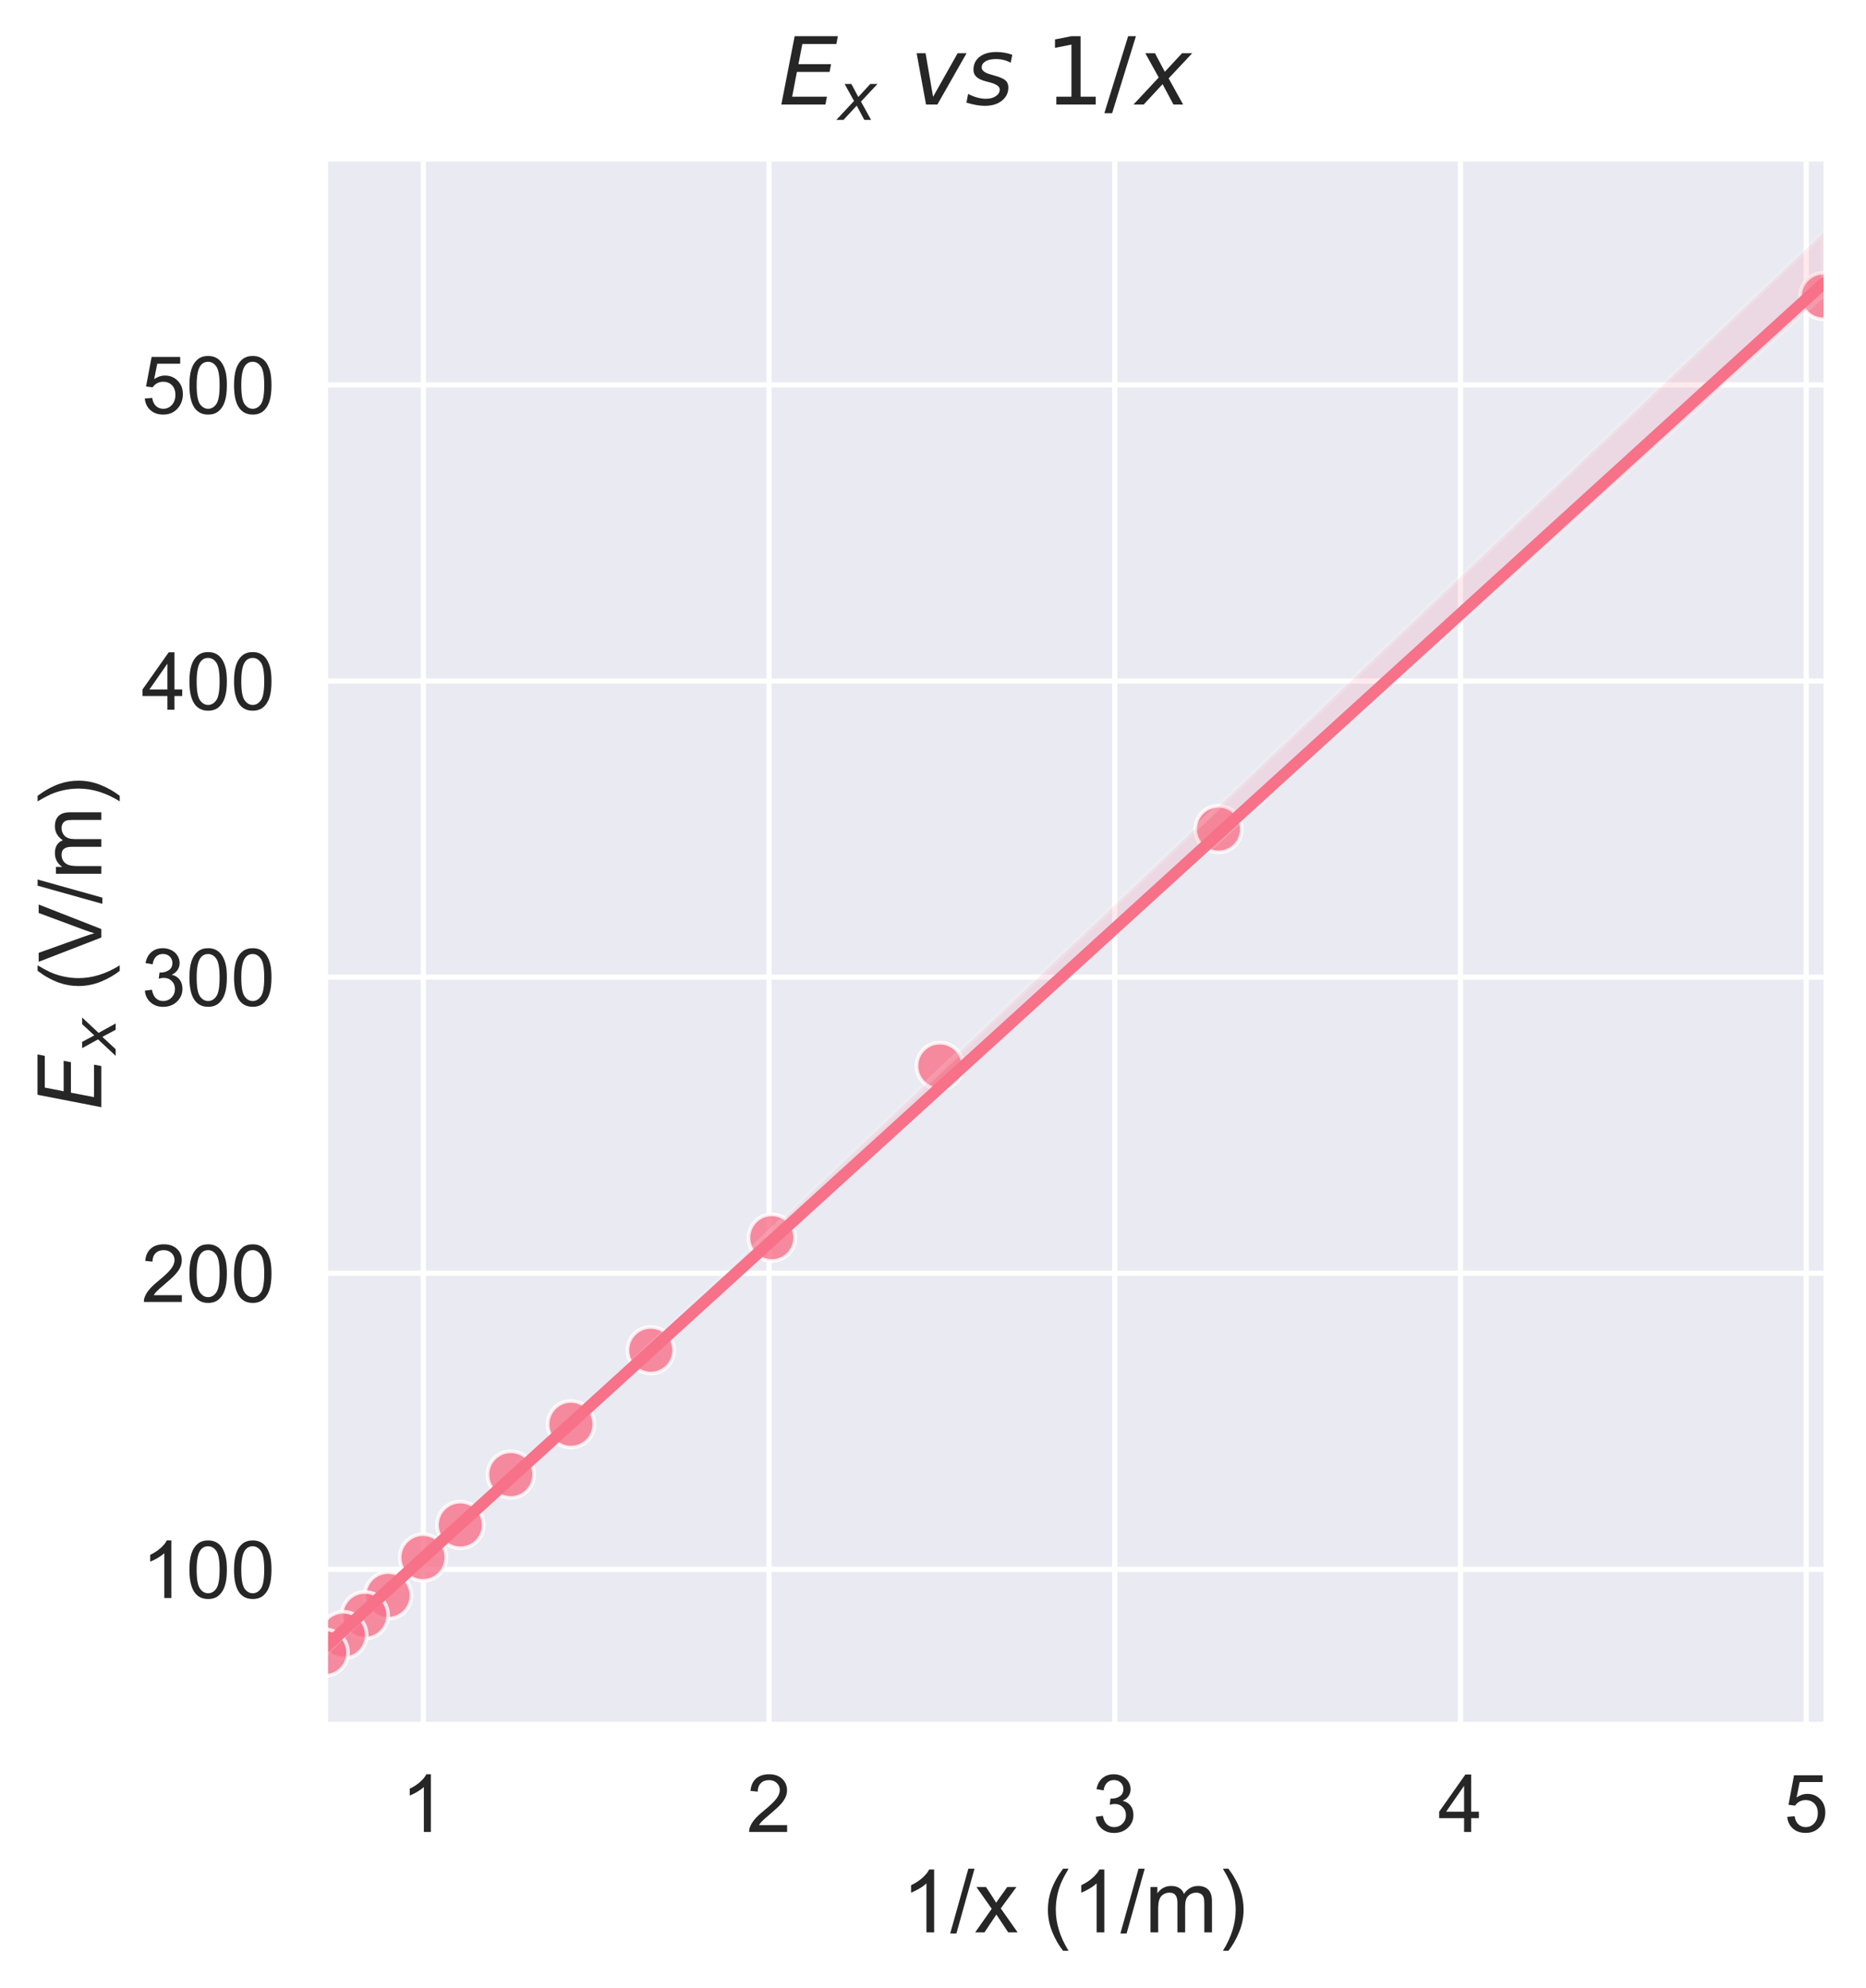 <?xml version="1.0" encoding="utf-8" standalone="no"?>
<!DOCTYPE svg PUBLIC "-//W3C//DTD SVG 1.1//EN"
  "http://www.w3.org/Graphics/SVG/1.1/DTD/svg11.dtd">
<!-- Created with matplotlib (https://matplotlib.org/) -->
<svg height="381.79pt" version="1.1" viewBox="0 0 358.233 381.79" width="358.233pt" xmlns="http://www.w3.org/2000/svg" xmlns:xlink="http://www.w3.org/1999/xlink">
 <defs>
  <style type="text/css">*{stroke-linecap:butt;stroke-linejoin:round;}</style>
 </defs>
 <g id="figure_1">
  <g id="patch_1">
   <path d="M 0 381.79 
L 358.233 381.79 
L 358.233 -0 
L 0 -0 
z
" style="fill:#ffffff;"/>
  </g>
  <g id="axes_1">
   <g id="patch_2">
    <path d="M 62.352 331.24 
L 350.07 331.24 
L 350.07 31.028 
L 62.352 31.028 
z
" style="fill:#eaeaf2;"/>
   </g>
   <g id="matplotlib.axis_1">
    <g id="xtick_1">
     <g id="line2d_1">
      <path clip-path="url(#p2aeea860dd)" d="M 81.267 331.24 
L 81.267 31.028 
" style="fill:none;stroke:#ffffff;stroke-linecap:round;"/>
     </g>
     <g id="text_1">
      <!-- 1 -->
      <g style="fill:#262626;" transform="translate(76.985 351.763)scale(0.154 -0.154)">
       <defs>
        <path d="M 37.25 0 
L 28.469 0 
L 28.469 56 
Q 25.297 52.984 20.141 49.953 
Q 14.984 46.922 10.891 45.406 
L 10.891 53.906 
Q 18.266 57.375 23.781 62.297 
Q 29.297 67.234 31.594 71.875 
L 37.25 71.875 
z
" id="ArialMT-49"/>
       </defs>
       <use xlink:href="#ArialMT-49"/>
      </g>
     </g>
    </g>
    <g id="xtick_2">
     <g id="line2d_2">
      <path clip-path="url(#p2aeea860dd)" d="M 147.638 331.24 
L 147.638 31.028 
" style="fill:none;stroke:#ffffff;stroke-linecap:round;"/>
     </g>
     <g id="text_2">
      <!-- 2 -->
      <g style="fill:#262626;" transform="translate(143.356 351.763)scale(0.154 -0.154)">
       <defs>
        <path d="M 50.344 8.453 
L 50.344 0 
L 3.031 0 
Q 2.938 3.172 4.047 6.109 
Q 5.859 10.938 9.828 15.625 
Q 13.812 20.312 21.344 26.469 
Q 33.016 36.031 37.109 41.625 
Q 41.219 47.219 41.219 52.203 
Q 41.219 57.422 37.469 61 
Q 33.734 64.594 27.734 64.594 
Q 21.391 64.594 17.578 60.781 
Q 13.766 56.984 13.719 50.25 
L 4.688 51.172 
Q 5.609 61.281 11.656 66.578 
Q 17.719 71.875 27.938 71.875 
Q 38.234 71.875 44.234 66.156 
Q 50.25 60.453 50.25 52 
Q 50.25 47.703 48.484 43.547 
Q 46.734 39.406 42.656 34.812 
Q 38.578 30.219 29.109 22.219 
Q 21.188 15.578 18.938 13.203 
Q 16.703 10.844 15.234 8.453 
z
" id="ArialMT-50"/>
       </defs>
       <use xlink:href="#ArialMT-50"/>
      </g>
     </g>
    </g>
    <g id="xtick_3">
     <g id="line2d_3">
      <path clip-path="url(#p2aeea860dd)" d="M 214.009 331.24 
L 214.009 31.028 
" style="fill:none;stroke:#ffffff;stroke-linecap:round;"/>
     </g>
     <g id="text_3">
      <!-- 3 -->
      <g style="fill:#262626;" transform="translate(209.727 351.763)scale(0.154 -0.154)">
       <defs>
        <path d="M 4.203 18.891 
L 12.984 20.062 
Q 14.5 12.594 18.141 9.297 
Q 21.781 6 27 6 
Q 33.203 6 37.469 10.297 
Q 41.75 14.594 41.75 20.953 
Q 41.75 27 37.797 30.922 
Q 33.844 34.859 27.734 34.859 
Q 25.25 34.859 21.531 33.891 
L 22.516 41.609 
Q 23.391 41.5 23.922 41.5 
Q 29.547 41.5 34.031 44.422 
Q 38.531 47.359 38.531 53.469 
Q 38.531 58.297 35.25 61.469 
Q 31.984 64.656 26.812 64.656 
Q 21.688 64.656 18.266 61.422 
Q 14.844 58.203 13.875 51.766 
L 5.078 53.328 
Q 6.688 62.156 12.391 67.016 
Q 18.109 71.875 26.609 71.875 
Q 32.469 71.875 37.391 69.359 
Q 42.328 66.844 44.938 62.5 
Q 47.562 58.156 47.562 53.266 
Q 47.562 48.641 45.062 44.828 
Q 42.578 41.016 37.703 38.766 
Q 44.047 37.312 47.562 32.688 
Q 51.078 28.078 51.078 21.141 
Q 51.078 11.766 44.234 5.25 
Q 37.406 -1.266 26.953 -1.266 
Q 17.531 -1.266 11.297 4.344 
Q 5.078 9.969 4.203 18.891 
z
" id="ArialMT-51"/>
       </defs>
       <use xlink:href="#ArialMT-51"/>
      </g>
     </g>
    </g>
    <g id="xtick_4">
     <g id="line2d_4">
      <path clip-path="url(#p2aeea860dd)" d="M 280.38 331.24 
L 280.38 31.028 
" style="fill:none;stroke:#ffffff;stroke-linecap:round;"/>
     </g>
     <g id="text_4">
      <!-- 4 -->
      <g style="fill:#262626;" transform="translate(276.098 351.763)scale(0.154 -0.154)">
       <defs>
        <path d="M 32.328 0 
L 32.328 17.141 
L 1.266 17.141 
L 1.266 25.203 
L 33.938 71.578 
L 41.109 71.578 
L 41.109 25.203 
L 50.781 25.203 
L 50.781 17.141 
L 41.109 17.141 
L 41.109 0 
z
M 32.328 25.203 
L 32.328 57.469 
L 9.906 25.203 
z
" id="ArialMT-52"/>
       </defs>
       <use xlink:href="#ArialMT-52"/>
      </g>
     </g>
    </g>
    <g id="xtick_5">
     <g id="line2d_5">
      <path clip-path="url(#p2aeea860dd)" d="M 346.751 331.24 
L 346.751 31.028 
" style="fill:none;stroke:#ffffff;stroke-linecap:round;"/>
     </g>
     <g id="text_5">
      <!-- 5 -->
      <g style="fill:#262626;" transform="translate(342.47 351.763)scale(0.154 -0.154)">
       <defs>
        <path d="M 4.156 18.75 
L 13.375 19.531 
Q 14.406 12.797 18.141 9.391 
Q 21.875 6 27.156 6 
Q 33.5 6 37.891 10.781 
Q 42.281 15.578 42.281 23.484 
Q 42.281 31 38.062 35.344 
Q 33.844 39.703 27 39.703 
Q 22.75 39.703 19.328 37.766 
Q 15.922 35.844 13.969 32.766 
L 5.719 33.844 
L 12.641 70.609 
L 48.25 70.609 
L 48.25 62.203 
L 19.672 62.203 
L 15.828 42.969 
Q 22.266 47.469 29.344 47.469 
Q 38.719 47.469 45.156 40.969 
Q 51.609 34.469 51.609 24.266 
Q 51.609 14.547 45.953 7.469 
Q 39.062 -1.219 27.156 -1.219 
Q 17.391 -1.219 11.203 4.25 
Q 5.031 9.719 4.156 18.75 
z
" id="ArialMT-53"/>
       </defs>
       <use xlink:href="#ArialMT-53"/>
      </g>
     </g>
    </g>
    <g id="text_6">
     <!-- 1/x (1/m) -->
     <g style="fill:#262626;" transform="translate(173.077 371.054)scale(0.168 -0.168)">
      <defs>
       <path d="M 0 -1.219 
L 20.75 72.797 
L 27.781 72.797 
L 7.078 -1.219 
z
" id="ArialMT-47"/>
       <path d="M 0.734 0 
L 19.672 26.953 
L 2.156 51.859 
L 13.141 51.859 
L 21.094 39.703 
Q 23.344 36.234 24.703 33.891 
Q 26.859 37.109 28.656 39.594 
L 37.406 51.859 
L 47.906 51.859 
L 29.984 27.438 
L 49.266 0 
L 38.484 0 
L 27.828 16.109 
L 25 20.453 
L 11.375 0 
z
" id="ArialMT-120"/>
       <path id="ArialMT-32"/>
       <path d="M 23.391 -21.047 
Q 16.109 -11.859 11.078 0.438 
Q 6.062 12.75 6.062 25.922 
Q 6.062 37.547 9.812 48.188 
Q 14.203 60.547 23.391 72.797 
L 29.688 72.797 
Q 23.781 62.641 21.875 58.297 
Q 18.891 51.562 17.188 44.234 
Q 15.094 35.109 15.094 25.875 
Q 15.094 2.391 29.688 -21.047 
z
" id="ArialMT-40"/>
       <path d="M 6.594 0 
L 6.594 51.859 
L 14.453 51.859 
L 14.453 44.578 
Q 16.891 48.391 20.938 50.703 
Q 25 53.031 30.172 53.031 
Q 35.938 53.031 39.625 50.641 
Q 43.312 48.25 44.828 43.953 
Q 50.984 53.031 60.844 53.031 
Q 68.562 53.031 72.703 48.75 
Q 76.859 44.484 76.859 35.594 
L 76.859 0 
L 68.109 0 
L 68.109 32.672 
Q 68.109 37.938 67.25 40.25 
Q 66.406 42.578 64.156 43.984 
Q 61.922 45.406 58.891 45.406 
Q 53.422 45.406 49.797 41.766 
Q 46.188 38.141 46.188 30.125 
L 46.188 0 
L 37.406 0 
L 37.406 33.688 
Q 37.406 39.547 35.25 42.469 
Q 33.109 45.406 28.219 45.406 
Q 24.516 45.406 21.359 43.453 
Q 18.219 41.5 16.797 37.734 
Q 15.375 33.984 15.375 26.906 
L 15.375 0 
z
" id="ArialMT-109"/>
       <path d="M 12.359 -21.047 
L 6.062 -21.047 
Q 20.656 2.391 20.656 25.875 
Q 20.656 35.062 18.562 44.094 
Q 16.891 51.422 13.922 58.156 
Q 12.016 62.547 6.062 72.797 
L 12.359 72.797 
Q 21.531 60.547 25.922 48.188 
Q 29.688 37.547 29.688 25.922 
Q 29.688 12.75 24.625 0.438 
Q 19.578 -11.859 12.359 -21.047 
z
" id="ArialMT-41"/>
      </defs>
      <use xlink:href="#ArialMT-49"/>
      <use x="55.615" xlink:href="#ArialMT-47"/>
      <use x="83.398" xlink:href="#ArialMT-120"/>
      <use x="133.398" xlink:href="#ArialMT-32"/>
      <use x="161.182" xlink:href="#ArialMT-40"/>
      <use x="194.482" xlink:href="#ArialMT-49"/>
      <use x="250.098" xlink:href="#ArialMT-47"/>
      <use x="277.881" xlink:href="#ArialMT-109"/>
      <use x="361.182" xlink:href="#ArialMT-41"/>
     </g>
    </g>
   </g>
   <g id="matplotlib.axis_2">
    <g id="ytick_1">
     <g id="line2d_6">
      <path clip-path="url(#p2aeea860dd)" d="M 62.352 301.346 
L 350.07 301.346 
" style="fill:none;stroke:#ffffff;stroke-linecap:round;"/>
     </g>
     <g id="text_7">
      <!-- 100 -->
      <g style="fill:#262626;" transform="translate(27.16 306.858)scale(0.154 -0.154)">
       <defs>
        <path d="M 4.156 35.297 
Q 4.156 48 6.766 55.734 
Q 9.375 63.484 14.516 67.672 
Q 19.672 71.875 27.484 71.875 
Q 33.25 71.875 37.594 69.547 
Q 41.938 67.234 44.766 62.859 
Q 47.609 58.5 49.219 52.219 
Q 50.828 45.953 50.828 35.297 
Q 50.828 22.703 48.234 14.969 
Q 45.656 7.234 40.5 3 
Q 35.359 -1.219 27.484 -1.219 
Q 17.141 -1.219 11.234 6.203 
Q 4.156 15.141 4.156 35.297 
z
M 13.188 35.297 
Q 13.188 17.672 17.312 11.828 
Q 21.438 6 27.484 6 
Q 33.547 6 37.672 11.859 
Q 41.797 17.719 41.797 35.297 
Q 41.797 52.984 37.672 58.781 
Q 33.547 64.594 27.391 64.594 
Q 21.344 64.594 17.719 59.469 
Q 13.188 52.938 13.188 35.297 
z
" id="ArialMT-48"/>
       </defs>
       <use xlink:href="#ArialMT-49"/>
       <use x="55.615" xlink:href="#ArialMT-48"/>
       <use x="111.23" xlink:href="#ArialMT-48"/>
      </g>
     </g>
    </g>
    <g id="ytick_2">
     <g id="line2d_7">
      <path clip-path="url(#p2aeea860dd)" d="M 62.352 244.487 
L 350.07 244.487 
" style="fill:none;stroke:#ffffff;stroke-linecap:round;"/>
     </g>
     <g id="text_8">
      <!-- 200 -->
      <g style="fill:#262626;" transform="translate(27.16 249.998)scale(0.154 -0.154)">
       <use xlink:href="#ArialMT-50"/>
       <use x="55.615" xlink:href="#ArialMT-48"/>
       <use x="111.23" xlink:href="#ArialMT-48"/>
      </g>
     </g>
    </g>
    <g id="ytick_3">
     <g id="line2d_8">
      <path clip-path="url(#p2aeea860dd)" d="M 62.352 187.628 
L 350.07 187.628 
" style="fill:none;stroke:#ffffff;stroke-linecap:round;"/>
     </g>
     <g id="text_9">
      <!-- 300 -->
      <g style="fill:#262626;" transform="translate(27.16 193.139)scale(0.154 -0.154)">
       <use xlink:href="#ArialMT-51"/>
       <use x="55.615" xlink:href="#ArialMT-48"/>
       <use x="111.23" xlink:href="#ArialMT-48"/>
      </g>
     </g>
    </g>
    <g id="ytick_4">
     <g id="line2d_9">
      <path clip-path="url(#p2aeea860dd)" d="M 62.352 130.768 
L 350.07 130.768 
" style="fill:none;stroke:#ffffff;stroke-linecap:round;"/>
     </g>
     <g id="text_10">
      <!-- 400 -->
      <g style="fill:#262626;" transform="translate(27.16 136.28)scale(0.154 -0.154)">
       <use xlink:href="#ArialMT-52"/>
       <use x="55.615" xlink:href="#ArialMT-48"/>
       <use x="111.23" xlink:href="#ArialMT-48"/>
      </g>
     </g>
    </g>
    <g id="ytick_5">
     <g id="line2d_10">
      <path clip-path="url(#p2aeea860dd)" d="M 62.352 73.909 
L 350.07 73.909 
" style="fill:none;stroke:#ffffff;stroke-linecap:round;"/>
     </g>
     <g id="text_11">
      <!-- 500 -->
      <g style="fill:#262626;" transform="translate(27.16 79.42)scale(0.154 -0.154)">
       <use xlink:href="#ArialMT-53"/>
       <use x="55.615" xlink:href="#ArialMT-48"/>
       <use x="111.23" xlink:href="#ArialMT-48"/>
      </g>
     </g>
    </g>
    <g id="text_12">
     <!-- $E_x$ (V/m) -->
     <g style="fill:#262626;" transform="translate(19.464 213.054)rotate(-90)scale(0.168 -0.168)">
      <defs>
       <path d="M 16.891 72.906 
L 62.984 72.906 
L 61.375 64.594 
L 25.094 64.594 
L 20.906 43.016 
L 55.719 43.016 
L 54.109 34.719 
L 19.281 34.719 
L 14.203 8.297 
L 51.312 8.297 
L 49.703 0 
L 2.688 0 
z
" id="DejaVuSans-Oblique-69"/>
       <path d="M 60.016 54.688 
L 34.906 27.875 
L 50.297 0 
L 39.984 0 
L 28.422 21.688 
L 8.297 0 
L -2.594 0 
L 24.312 28.812 
L 10.016 54.688 
L 20.312 54.688 
L 30.812 34.906 
L 49.125 54.688 
z
" id="DejaVuSans-Oblique-120"/>
       <path d="M 28.172 0 
L 0.438 71.578 
L 10.688 71.578 
L 29.297 19.578 
Q 31.547 13.328 33.062 7.859 
Q 34.719 13.719 36.922 19.578 
L 56.25 71.578 
L 65.922 71.578 
L 37.891 0 
z
" id="ArialMT-86"/>
      </defs>
      <use transform="translate(0 0.094)" xlink:href="#DejaVuSans-Oblique-69"/>
      <use transform="translate(63.184 -16.312)scale(0.7)" xlink:href="#DejaVuSans-Oblique-120"/>
      <use transform="translate(107.344 0.094)" xlink:href="#ArialMT-32"/>
      <use transform="translate(135.127 0.094)" xlink:href="#ArialMT-40"/>
      <use transform="translate(168.428 0.094)" xlink:href="#ArialMT-86"/>
      <use transform="translate(235.127 0.094)" xlink:href="#ArialMT-47"/>
      <use transform="translate(262.91 0.094)" xlink:href="#ArialMT-109"/>
      <use transform="translate(346.211 0.094)" xlink:href="#ArialMT-41"/>
     </g>
    </g>
   </g>
   <g id="PathCollection_1">
    <defs>
     <path d="M 0 4.472 
C 1.186 4.472 2.324 4.001 3.162 3.162 
C 4.001 2.324 4.472 1.186 4.472 0 
C 4.472 -1.186 4.001 -2.324 3.162 -3.162 
C 2.324 -4.001 1.186 -4.472 0 -4.472 
C -1.186 -4.472 -2.324 -4.001 -3.162 -3.162 
C -4.001 -2.324 -4.472 -1.186 -4.472 0 
C -4.472 1.186 -4.001 2.324 -3.162 3.162 
C -2.324 4.001 -1.186 4.472 0 4.472 
z
" id="me8207307af" style="stroke:#ffffff;stroke-opacity:0.8;stroke-width:0.7;"/>
    </defs>
    <g clip-path="url(#p2aeea860dd)">
     <use style="fill:#f77189;fill-opacity:0.8;stroke:#ffffff;stroke-opacity:0.8;stroke-width:0.7;" x="350.07" xlink:href="#me8207307af" y="56.851"/>
     <use style="fill:#f77189;fill-opacity:0.8;stroke:#ffffff;stroke-opacity:0.8;stroke-width:0.7;" x="233.921" xlink:href="#me8207307af" y="159.198"/>
     <use style="fill:#f77189;fill-opacity:0.8;stroke:#ffffff;stroke-opacity:0.8;stroke-width:0.7;" x="180.426" xlink:href="#me8207307af" y="204.685"/>
     <use style="fill:#f77189;fill-opacity:0.8;stroke:#ffffff;stroke-opacity:0.8;stroke-width:0.7;" x="148.169" xlink:href="#me8207307af" y="237.664"/>
     <use style="fill:#f77189;fill-opacity:0.8;stroke:#ffffff;stroke-opacity:0.8;stroke-width:0.7;" x="124.939" xlink:href="#me8207307af" y="259.27"/>
     <use style="fill:#f77189;fill-opacity:0.8;stroke:#ffffff;stroke-opacity:0.8;stroke-width:0.7;" x="109.608" xlink:href="#me8207307af" y="273.485"/>
     <use style="fill:#f77189;fill-opacity:0.8;stroke:#ffffff;stroke-opacity:0.8;stroke-width:0.7;" x="98.059" xlink:href="#me8207307af" y="283.151"/>
     <use style="fill:#f77189;fill-opacity:0.8;stroke:#ffffff;stroke-opacity:0.8;stroke-width:0.7;" x="88.369" xlink:href="#me8207307af" y="292.817"/>
     <use style="fill:#f77189;fill-opacity:0.8;stroke:#ffffff;stroke-opacity:0.8;stroke-width:0.7;" x="81.201" xlink:href="#me8207307af" y="299.072"/>
     <use style="fill:#f77189;fill-opacity:0.8;stroke:#ffffff;stroke-opacity:0.8;stroke-width:0.7;" x="74.497" xlink:href="#me8207307af" y="306.35"/>
     <use style="fill:#f77189;fill-opacity:0.8;stroke:#ffffff;stroke-opacity:0.8;stroke-width:0.7;" x="70.051" xlink:href="#me8207307af" y="310.159"/>
     <use style="fill:#f77189;fill-opacity:0.8;stroke:#ffffff;stroke-opacity:0.8;stroke-width:0.7;" x="65.936" xlink:href="#me8207307af" y="313.969"/>
     <use style="fill:#f77189;fill-opacity:0.8;stroke:#ffffff;stroke-opacity:0.8;stroke-width:0.7;" x="62.352" xlink:href="#me8207307af" y="317.324"/>
    </g>
   </g>
   <g id="PolyCollection_1">
    <defs>
     <path d="M 62.352 -66.21 
L 62.352 -64.196 
L 65.258 -66.954 
L 68.164 -69.708 
L 71.07 -72.455 
L 73.977 -75.209 
L 76.883 -77.925 
L 79.789 -80.652 
L 82.695 -83.345 
L 85.602 -86.041 
L 88.508 -88.702 
L 91.414 -91.353 
L 94.32 -94.008 
L 97.226 -96.647 
L 100.133 -99.28 
L 103.039 -101.912 
L 105.945 -104.544 
L 108.851 -107.176 
L 111.758 -109.811 
L 114.664 -112.442 
L 117.57 -115.075 
L 120.476 -117.705 
L 123.383 -120.337 
L 126.289 -122.972 
L 129.195 -125.602 
L 132.101 -128.234 
L 135.008 -130.866 
L 137.914 -133.494 
L 140.82 -136.123 
L 143.726 -138.754 
L 146.633 -141.385 
L 149.539 -144.016 
L 152.445 -146.643 
L 155.351 -149.272 
L 158.258 -151.902 
L 161.164 -154.531 
L 164.07 -157.157 
L 166.976 -159.784 
L 169.883 -162.414 
L 172.789 -165.042 
L 175.695 -167.668 
L 178.601 -170.295 
L 181.508 -172.925 
L 184.414 -175.56 
L 187.32 -178.187 
L 190.226 -180.818 
L 193.133 -183.45 
L 196.039 -186.077 
L 198.945 -188.705 
L 201.851 -191.333 
L 204.758 -193.959 
L 207.664 -196.587 
L 210.57 -199.214 
L 213.476 -201.841 
L 216.383 -204.469 
L 219.289 -207.096 
L 222.195 -209.724 
L 225.101 -212.351 
L 228.008 -214.979 
L 230.914 -217.613 
L 233.82 -220.245 
L 236.726 -222.87 
L 239.633 -225.495 
L 242.539 -228.121 
L 245.445 -230.746 
L 248.351 -233.371 
L 251.258 -235.998 
L 254.164 -238.626 
L 257.07 -241.252 
L 259.976 -243.872 
L 262.883 -246.496 
L 265.789 -249.122 
L 268.695 -251.745 
L 271.601 -254.372 
L 274.508 -256.997 
L 277.414 -259.622 
L 280.32 -262.245 
L 283.226 -264.868 
L 286.133 -267.493 
L 289.039 -270.118 
L 291.945 -272.742 
L 294.851 -275.366 
L 297.758 -277.989 
L 300.664 -280.613 
L 303.57 -283.24 
L 306.476 -285.866 
L 309.383 -288.488 
L 312.289 -291.113 
L 315.195 -293.738 
L 318.101 -296.365 
L 321.008 -298.99 
L 323.914 -301.615 
L 326.82 -304.239 
L 329.726 -306.864 
L 332.633 -309.488 
L 335.539 -312.113 
L 338.445 -314.738 
L 341.351 -317.363 
L 344.258 -319.987 
L 347.164 -322.612 
L 350.07 -325.24 
L 350.07 -337.116 
L 350.07 -337.116 
L 347.164 -334.361 
L 344.258 -331.606 
L 341.351 -328.849 
L 338.445 -326.091 
L 335.539 -323.333 
L 332.633 -320.574 
L 329.726 -317.816 
L 326.82 -315.057 
L 323.914 -312.299 
L 321.008 -309.54 
L 318.101 -306.782 
L 315.195 -304.024 
L 312.289 -301.265 
L 309.383 -298.507 
L 306.476 -295.748 
L 303.57 -292.99 
L 300.664 -290.232 
L 297.758 -287.473 
L 294.851 -284.715 
L 291.945 -281.956 
L 289.039 -279.198 
L 286.133 -276.439 
L 283.226 -273.681 
L 280.32 -270.923 
L 277.414 -268.164 
L 274.508 -265.406 
L 271.601 -262.647 
L 268.695 -259.889 
L 265.789 -257.13 
L 262.883 -254.372 
L 259.976 -251.614 
L 257.07 -248.855 
L 254.164 -246.097 
L 251.258 -243.338 
L 248.351 -240.58 
L 245.445 -237.822 
L 242.539 -235.063 
L 239.633 -232.305 
L 236.726 -229.546 
L 233.82 -226.788 
L 230.914 -224.029 
L 228.008 -221.271 
L 225.101 -218.512 
L 222.195 -215.754 
L 219.289 -212.998 
L 216.383 -210.243 
L 213.476 -207.488 
L 210.57 -204.733 
L 207.664 -201.978 
L 204.758 -199.223 
L 201.851 -196.468 
L 198.945 -193.713 
L 196.039 -190.958 
L 193.133 -188.203 
L 190.226 -185.448 
L 187.32 -182.694 
L 184.414 -179.939 
L 181.508 -177.185 
L 178.601 -174.433 
L 175.695 -171.681 
L 172.789 -168.929 
L 169.883 -166.177 
L 166.976 -163.416 
L 164.07 -160.663 
L 161.164 -157.912 
L 158.258 -155.161 
L 155.351 -152.411 
L 152.445 -149.659 
L 149.539 -146.892 
L 146.633 -144.126 
L 143.726 -141.374 
L 140.82 -138.623 
L 137.914 -135.868 
L 135.008 -133.109 
L 132.101 -130.352 
L 129.195 -127.593 
L 126.289 -124.842 
L 123.383 -122.096 
L 120.476 -119.37 
L 117.57 -116.626 
L 114.664 -113.901 
L 111.758 -111.188 
L 108.851 -108.493 
L 105.945 -105.808 
L 103.039 -103.137 
L 100.133 -100.504 
L 97.226 -97.875 
L 94.32 -95.23 
L 91.414 -92.573 
L 88.508 -89.933 
L 85.602 -87.285 
L 82.695 -84.643 
L 79.789 -82.016 
L 76.883 -79.389 
L 73.977 -76.753 
L 71.07 -74.117 
L 68.164 -71.481 
L 65.258 -68.845 
L 62.352 -66.21 
z
" id="m1a94403d91" style="stroke:#ffffff;stroke-opacity:0.15;"/>
    </defs>
    <g clip-path="url(#p2aeea860dd)">
     <use style="fill:#f77189;fill-opacity:0.15;stroke:#ffffff;stroke-opacity:0.15;" x="0" xlink:href="#m1a94403d91" y="381.79"/>
    </g>
   </g>
   <g id="line2d_11">
    <path clip-path="url(#p2aeea860dd)" d="M 62.352 316.337 
L 65.258 313.691 
L 68.164 311.046 
L 71.07 308.4 
L 73.977 305.754 
L 76.883 303.109 
L 79.789 300.463 
L 82.695 297.817 
L 85.602 295.172 
L 88.508 292.526 
L 91.414 289.88 
L 94.32 287.235 
L 97.226 284.589 
L 100.133 281.944 
L 103.039 279.298 
L 105.945 276.652 
L 108.851 274.007 
L 111.758 271.361 
L 114.664 268.715 
L 117.57 266.07 
L 120.476 263.424 
L 123.383 260.778 
L 126.289 258.133 
L 129.195 255.487 
L 132.101 252.841 
L 135.008 250.196 
L 137.914 247.55 
L 140.82 244.905 
L 143.726 242.259 
L 146.633 239.613 
L 149.539 236.968 
L 152.445 234.322 
L 155.351 231.676 
L 158.258 229.031 
L 161.164 226.385 
L 164.07 223.739 
L 166.976 221.094 
L 169.883 218.448 
L 172.789 215.802 
L 175.695 213.157 
L 178.601 210.511 
L 181.508 207.866 
L 184.414 205.22 
L 187.32 202.574 
L 190.226 199.929 
L 193.133 197.283 
L 196.039 194.637 
L 198.945 191.992 
L 201.851 189.346 
L 204.758 186.7 
L 207.664 184.055 
L 210.57 181.409 
L 213.476 178.763 
L 216.383 176.118 
L 219.289 173.472 
L 222.195 170.827 
L 225.101 168.181 
L 228.008 165.535 
L 230.914 162.89 
L 233.82 160.244 
L 236.726 157.598 
L 239.633 154.953 
L 242.539 152.307 
L 245.445 149.661 
L 248.351 147.016 
L 251.258 144.37 
L 254.164 141.724 
L 257.07 139.079 
L 259.976 136.433 
L 262.883 133.787 
L 265.789 131.142 
L 268.695 128.496 
L 271.601 125.851 
L 274.508 123.205 
L 277.414 120.559 
L 280.32 117.914 
L 283.226 115.268 
L 286.133 112.622 
L 289.039 109.977 
L 291.945 107.331 
L 294.851 104.685 
L 297.758 102.04 
L 300.664 99.394 
L 303.57 96.748 
L 306.476 94.103 
L 309.383 91.457 
L 312.289 88.812 
L 315.195 86.166 
L 318.101 83.52 
L 321.008 80.875 
L 323.914 78.229 
L 326.82 75.583 
L 329.726 72.938 
L 332.633 70.292 
L 335.539 67.646 
L 338.445 65.001 
L 341.351 62.355 
L 344.258 59.709 
L 347.164 57.064 
L 350.07 54.418 
" style="fill:none;stroke:#f77189;stroke-linecap:round;stroke-width:2.25;"/>
   </g>
   <g id="patch_3">
    <path d="M 62.352 331.24 
L 62.352 31.028 
" style="fill:none;stroke:#ffffff;stroke-linecap:square;stroke-linejoin:miter;stroke-width:1.25;"/>
   </g>
   <g id="patch_4">
    <path d="M 62.352 331.24 
L 350.07 331.24 
" style="fill:none;stroke:#ffffff;stroke-linecap:square;stroke-linejoin:miter;stroke-width:1.25;"/>
   </g>
  </g>
  <g id="text_13">
   <!-- $E_x\ vs\ 1/x$ -->
   <g style="fill:#262626;" transform="translate(149.518 20.084)scale(0.18 -0.18)">
    <defs>
     <path d="M 7.172 54.688 
L 16.703 54.688 
L 24.703 8.203 
L 50.875 54.688 
L 60.406 54.688 
L 29.297 0 
L 17.188 0 
z
" id="DejaVuSans-Oblique-118"/>
     <path d="M 50 53.078 
L 48.297 44.578 
Q 44.734 46.531 40.766 47.5 
Q 36.812 48.484 32.625 48.484 
Q 25.531 48.484 21.453 46.062 
Q 17.391 43.656 17.391 39.5 
Q 17.391 34.672 26.859 32.078 
Q 27.594 31.891 27.938 31.781 
L 30.812 30.906 
Q 39.797 28.422 42.797 25.688 
Q 45.797 22.953 45.797 18.219 
Q 45.797 9.516 38.891 4.047 
Q 31.984 -1.422 20.797 -1.422 
Q 16.453 -1.422 11.672 -0.578 
Q 6.891 0.25 1.125 2 
L 2.875 11.281 
Q 7.812 8.734 12.594 7.422 
Q 17.391 6.109 21.781 6.109 
Q 28.375 6.109 32.5 8.938 
Q 36.625 11.766 36.625 16.109 
Q 36.625 20.797 25.781 23.688 
L 24.859 23.922 
L 21.781 24.703 
Q 14.938 26.516 11.766 29.469 
Q 8.594 32.422 8.594 37.016 
Q 8.594 45.75 15.156 50.875 
Q 21.734 56 33.016 56 
Q 37.453 56 41.672 55.266 
Q 45.906 54.547 50 53.078 
z
" id="DejaVuSans-Oblique-115"/>
     <path d="M 12.406 8.297 
L 28.516 8.297 
L 28.516 63.922 
L 10.984 60.406 
L 10.984 69.391 
L 28.422 72.906 
L 38.281 72.906 
L 38.281 8.297 
L 54.391 8.297 
L 54.391 0 
L 12.406 0 
z
" id="DejaVuSans-49"/>
     <path d="M 25.391 72.906 
L 33.688 72.906 
L 8.297 -9.281 
L 0 -9.281 
z
" id="DejaVuSans-47"/>
    </defs>
    <use transform="translate(0 0.094)" xlink:href="#DejaVuSans-Oblique-69"/>
    <use transform="translate(63.184 -16.312)scale(0.7)" xlink:href="#DejaVuSans-Oblique-120"/>
    <use transform="translate(139.814 0.094)" xlink:href="#DejaVuSans-Oblique-118"/>
    <use transform="translate(198.994 0.094)" xlink:href="#DejaVuSans-Oblique-115"/>
    <use transform="translate(283.564 0.094)" xlink:href="#DejaVuSans-49"/>
    <use transform="translate(347.187 0.094)" xlink:href="#DejaVuSans-47"/>
    <use transform="translate(380.878 0.094)" xlink:href="#DejaVuSans-Oblique-120"/>
   </g>
  </g>
 </g>
 <defs>
  <clipPath id="p2aeea860dd">
   <rect height="300.212" width="287.718" x="62.352" y="31.028"/>
  </clipPath>
 </defs>
</svg>

